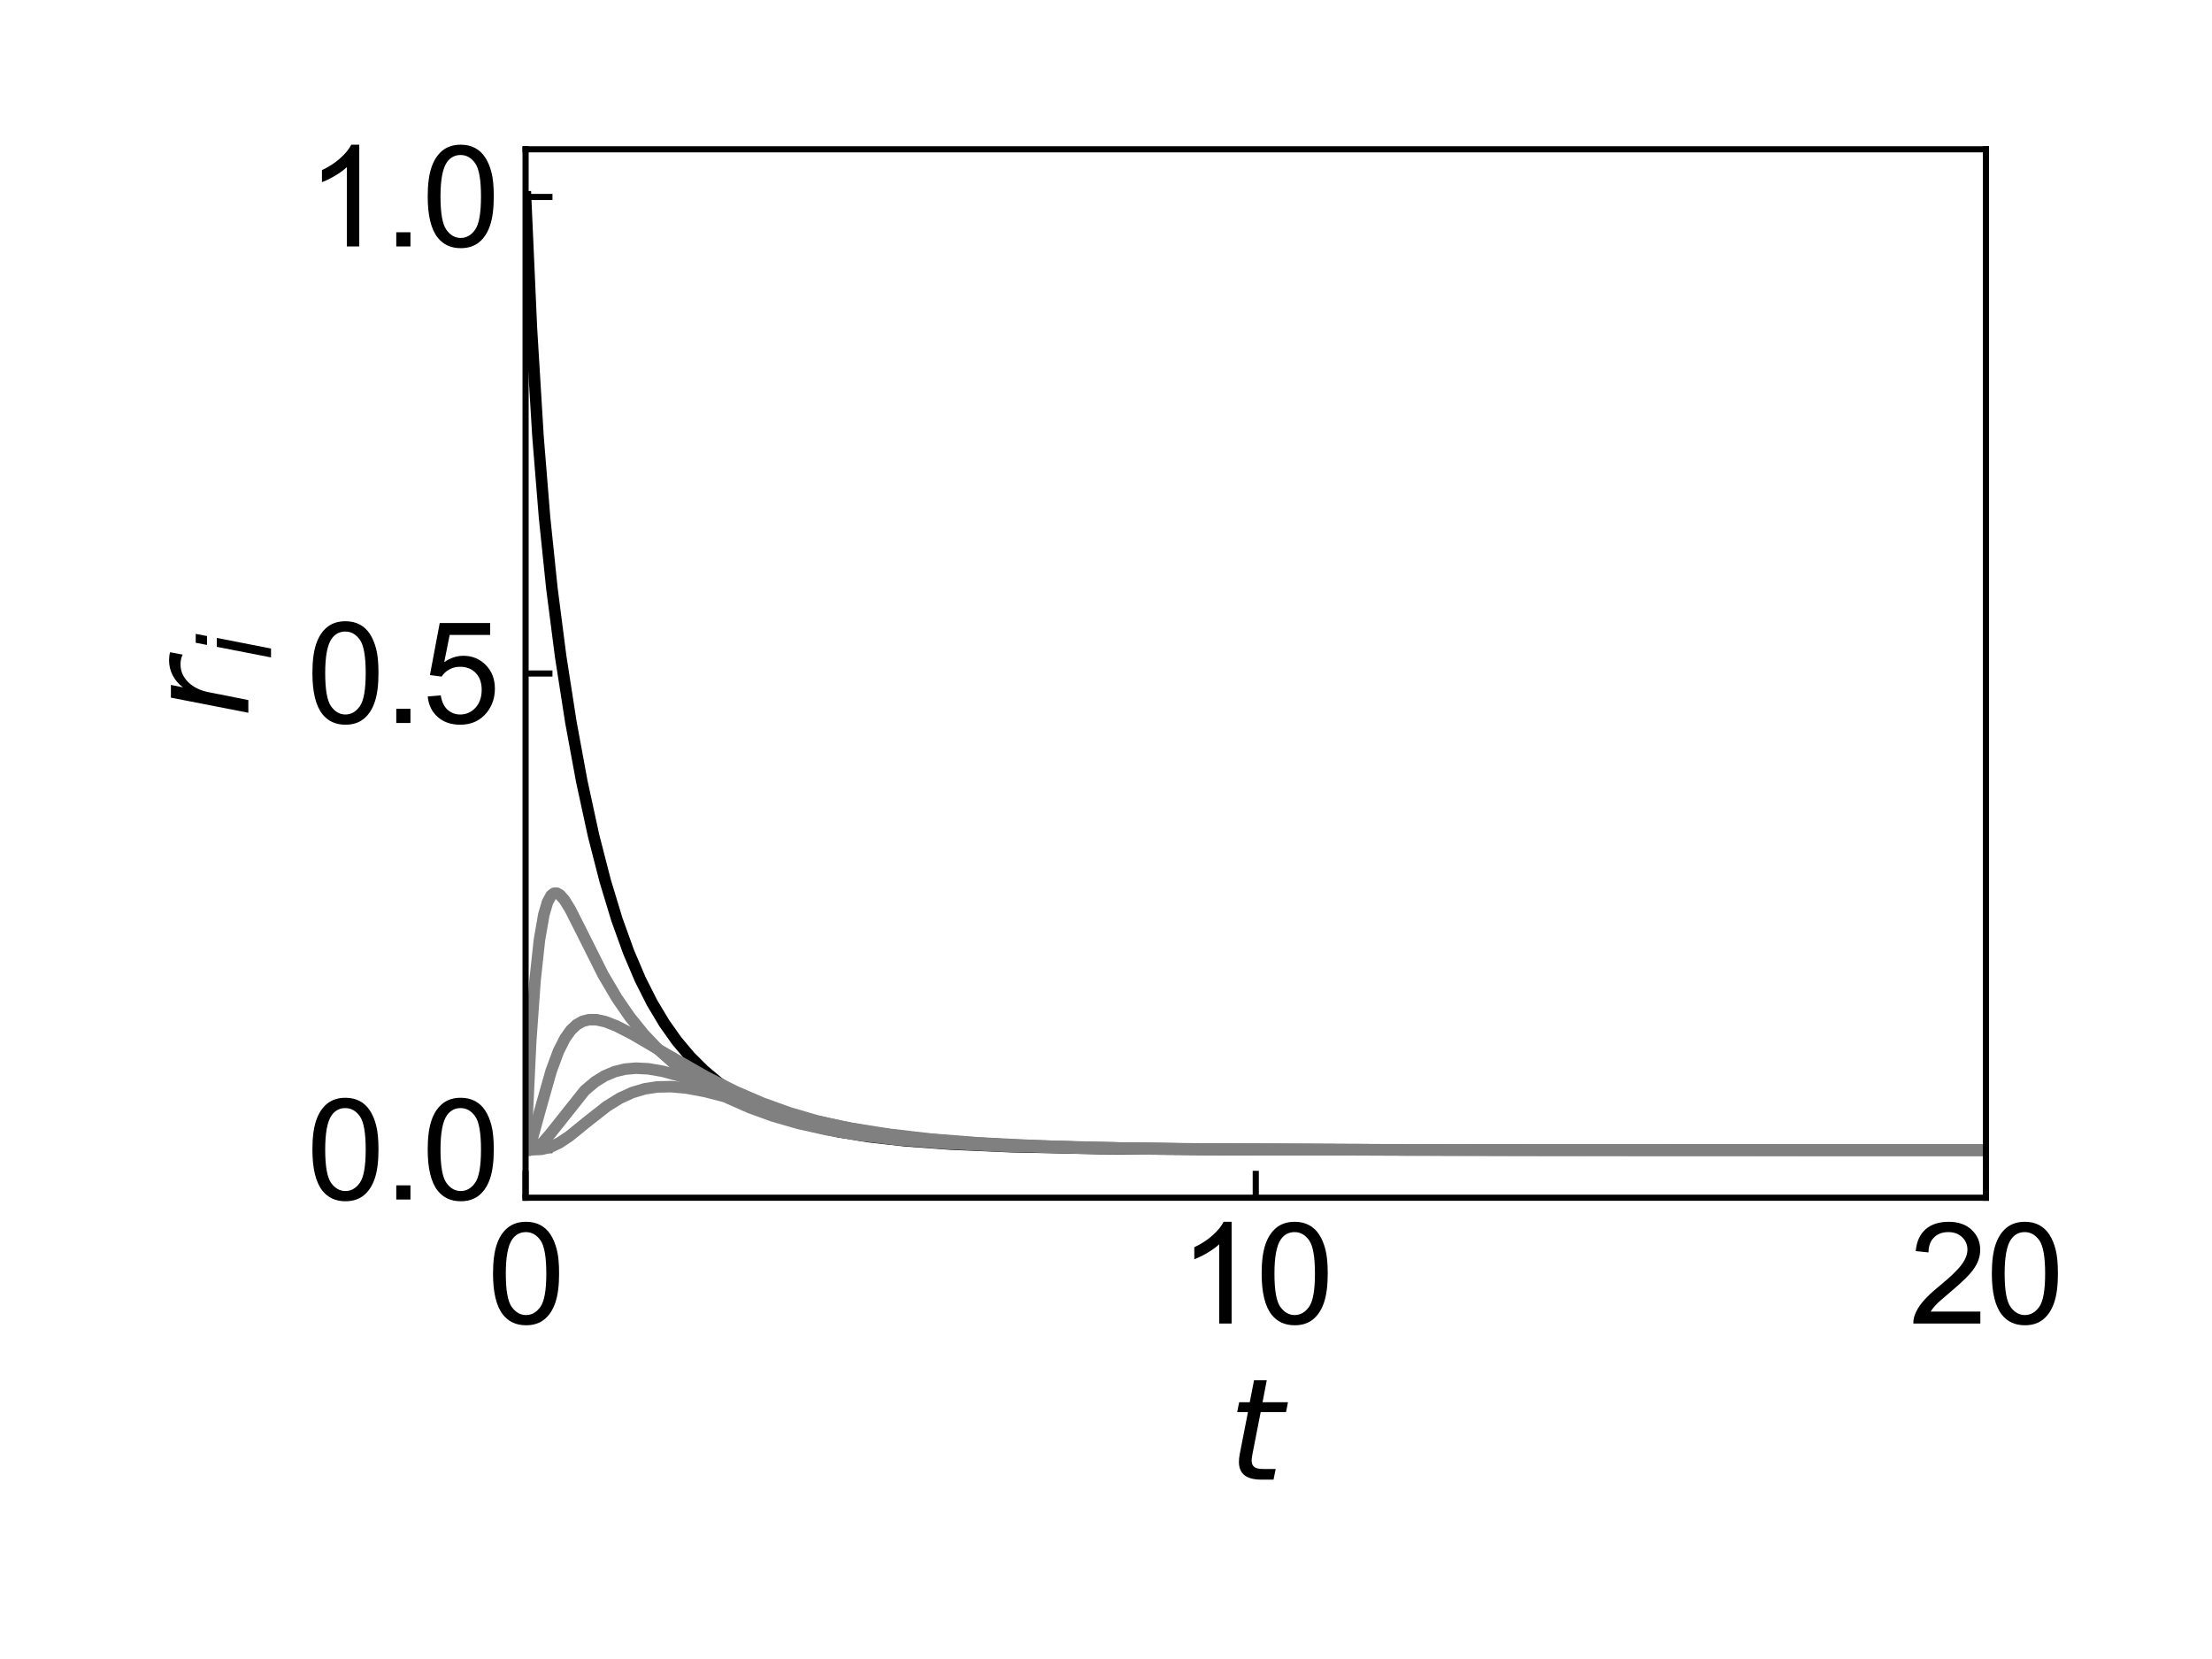 <?xml version="1.0" encoding="utf-8" standalone="no"?>
<!DOCTYPE svg PUBLIC "-//W3C//DTD SVG 1.1//EN"
  "http://www.w3.org/Graphics/SVG/1.1/DTD/svg11.dtd">
<svg xmlns:xlink="http://www.w3.org/1999/xlink" width="288pt" height="216pt" viewBox="0 0 288 216" xmlns="http://www.w3.org/2000/svg" version="1.1">
 <defs>
  <style type="text/css">*{stroke-linejoin: round; stroke-linecap: butt}</style>
 </defs>
 <g id="figure_1">
  <g id="patch_1">
   <path d="M 0 216 
L 288 216 
L 288 0 
L 0 0 
L 0 216 
z
" style="fill: none"/>
  </g>
  <g id="axes_1">
   <g id="patch_2">
    <path d="M 68.43 155.94 
L 258.57 155.94 
L 258.57 19.44 
L 68.43 19.44 
L 68.43 155.94 
z
" style="fill: none"/>
   </g>
   <g id="matplotlib.axis_1">
    <g id="xtick_1">
     <g id="line2d_1">
      <defs>
       <path id="mdfc1688ed2" d="M 0 0 
L 0 -3.5 
" style="stroke: #000000; stroke-width: 0.8"/>
      </defs>
      <g>
       <use xlink:href="#mdfc1688ed2" x="68.43" y="155.94" style="stroke: #000000; stroke-width: 0.8"/>
      </g>
     </g>
     <g id="text_1">
      <!-- 0 -->
      <g transform="translate(63.425 172.324) scale(0.18 -0.18)">
       <defs>
        <path id="ArialMT-30" d="M 266 2259 
Q 266 3072 433 3567 
Q 600 4063 929 4331 
Q 1259 4600 1759 4600 
Q 2128 4600 2406 4451 
Q 2684 4303 2865 4023 
Q 3047 3744 3150 3342 
Q 3253 2941 3253 2259 
Q 3253 1453 3087 958 
Q 2922 463 2592 192 
Q 2263 -78 1759 -78 
Q 1097 -78 719 397 
Q 266 969 266 2259 
z
M 844 2259 
Q 844 1131 1108 757 
Q 1372 384 1759 384 
Q 2147 384 2411 759 
Q 2675 1134 2675 2259 
Q 2675 3391 2411 3762 
Q 2147 4134 1753 4134 
Q 1366 4134 1134 3806 
Q 844 3388 844 2259 
z
" transform="scale(0.016)"/>
       </defs>
       <use xlink:href="#ArialMT-30"/>
      </g>
     </g>
    </g>
    <g id="xtick_2">
     <g id="line2d_2">
      <g>
       <use xlink:href="#mdfc1688ed2" x="163.5" y="155.94" style="stroke: #000000; stroke-width: 0.8"/>
      </g>
     </g>
     <g id="text_2">
      <!-- 10 -->
      <g transform="translate(153.49 172.324) scale(0.18 -0.18)">
       <defs>
        <path id="ArialMT-31" d="M 2384 0 
L 1822 0 
L 1822 3584 
Q 1619 3391 1289 3197 
Q 959 3003 697 2906 
L 697 3450 
Q 1169 3672 1522 3987 
Q 1875 4303 2022 4600 
L 2384 4600 
L 2384 0 
z
" transform="scale(0.016)"/>
       </defs>
       <use xlink:href="#ArialMT-31"/>
       <use xlink:href="#ArialMT-30" x="55.615"/>
      </g>
     </g>
    </g>
    <g id="xtick_3">
     <g id="line2d_3">
      <g>
       <use xlink:href="#mdfc1688ed2" x="258.57" y="155.94" style="stroke: #000000; stroke-width: 0.8"/>
      </g>
     </g>
     <g id="text_3">
      <!-- 20 -->
      <g transform="translate(248.56 172.324) scale(0.18 -0.18)">
       <defs>
        <path id="ArialMT-32" d="M 3222 541 
L 3222 0 
L 194 0 
Q 188 203 259 391 
Q 375 700 629 1000 
Q 884 1300 1366 1694 
Q 2113 2306 2375 2664 
Q 2638 3022 2638 3341 
Q 2638 3675 2398 3904 
Q 2159 4134 1775 4134 
Q 1369 4134 1125 3890 
Q 881 3647 878 3216 
L 300 3275 
Q 359 3922 746 4261 
Q 1134 4600 1788 4600 
Q 2447 4600 2831 4234 
Q 3216 3869 3216 3328 
Q 3216 3053 3103 2787 
Q 2991 2522 2730 2228 
Q 2469 1934 1863 1422 
Q 1356 997 1212 845 
Q 1069 694 975 541 
L 3222 541 
z
" transform="scale(0.016)"/>
       </defs>
       <use xlink:href="#ArialMT-32"/>
       <use xlink:href="#ArialMT-30" x="55.615"/>
      </g>
     </g>
    </g>
    <g id="text_4">
     <!-- $t$ -->
     <g transform="translate(159.9 192.786) scale(0.18 -0.18)">
      <defs>
       <path id="DejaVuSans-Oblique-74" d="M 2706 3500 
L 2619 3053 
L 1472 3053 
L 1100 1153 
Q 1081 1047 1072 975 
Q 1063 903 1063 863 
Q 1063 663 1183 572 
Q 1303 481 1569 481 
L 2150 481 
L 2053 0 
L 1503 0 
Q 991 0 739 200 
Q 488 400 488 806 
Q 488 878 497 964 
Q 506 1050 525 1153 
L 897 3053 
L 409 3053 
L 500 3500 
L 978 3500 
L 1172 4494 
L 1747 4494 
L 1556 3500 
L 2706 3500 
z
" transform="scale(0.016)"/>
      </defs>
      <use xlink:href="#DejaVuSans-Oblique-74" transform="translate(0 0.781)"/>
     </g>
    </g>
   </g>
   <g id="matplotlib.axis_2">
    <g id="ytick_1">
     <g id="line2d_4">
      <defs>
       <path id="m15583212a3" d="M 0 0 
L 3.5 0 
" style="stroke: #000000; stroke-width: 0.8"/>
      </defs>
      <g>
       <use xlink:href="#m15583212a3" x="68.43" y="149.735" style="stroke: #000000; stroke-width: 0.8"/>
      </g>
     </g>
     <g id="text_5">
      <!-- 0.0 -->
      <g transform="translate(39.91 156.177) scale(0.18 -0.18)">
       <defs>
        <path id="ArialMT-2e" d="M 581 0 
L 581 641 
L 1222 641 
L 1222 0 
L 581 0 
z
" transform="scale(0.016)"/>
       </defs>
       <use xlink:href="#ArialMT-30"/>
       <use xlink:href="#ArialMT-2e" x="55.615"/>
       <use xlink:href="#ArialMT-30" x="83.398"/>
      </g>
     </g>
    </g>
    <g id="ytick_2">
     <g id="line2d_5">
      <g>
       <use xlink:href="#m15583212a3" x="68.43" y="87.69" style="stroke: #000000; stroke-width: 0.8"/>
      </g>
     </g>
     <g id="text_6">
      <!-- 0.5 -->
      <g transform="translate(39.91 94.132) scale(0.18 -0.18)">
       <defs>
        <path id="ArialMT-35" d="M 266 1200 
L 856 1250 
Q 922 819 1161 601 
Q 1400 384 1738 384 
Q 2144 384 2425 690 
Q 2706 997 2706 1503 
Q 2706 1984 2436 2262 
Q 2166 2541 1728 2541 
Q 1456 2541 1237 2417 
Q 1019 2294 894 2097 
L 366 2166 
L 809 4519 
L 3088 4519 
L 3088 3981 
L 1259 3981 
L 1013 2750 
Q 1425 3038 1878 3038 
Q 2478 3038 2890 2622 
Q 3303 2206 3303 1553 
Q 3303 931 2941 478 
Q 2500 -78 1738 -78 
Q 1113 -78 717 272 
Q 322 622 266 1200 
z
" transform="scale(0.016)"/>
       </defs>
       <use xlink:href="#ArialMT-30"/>
       <use xlink:href="#ArialMT-2e" x="55.615"/>
       <use xlink:href="#ArialMT-35" x="83.398"/>
      </g>
     </g>
    </g>
    <g id="ytick_3">
     <g id="line2d_6">
      <g>
       <use xlink:href="#m15583212a3" x="68.43" y="25.645" style="stroke: #000000; stroke-width: 0.8"/>
      </g>
     </g>
     <g id="text_7">
      <!-- 1.0 -->
      <g transform="translate(39.91 32.087) scale(0.18 -0.18)">
       <use xlink:href="#ArialMT-31"/>
       <use xlink:href="#ArialMT-2e" x="55.615"/>
       <use xlink:href="#ArialMT-30" x="83.398"/>
      </g>
     </g>
    </g>
    <g id="text_8">
     <!-- $r_i$ -->
     <g transform="translate(32.333 93.45) rotate(-90) scale(0.18 -0.18)">
      <defs>
       <path id="DejaVuSans-Oblique-72" d="M 2853 2969 
Q 2766 3016 2653 3041 
Q 2541 3066 2413 3066 
Q 1953 3066 1609 2717 
Q 1266 2369 1153 1784 
L 800 0 
L 225 0 
L 909 3500 
L 1484 3500 
L 1375 2956 
Q 1603 3259 1920 3421 
Q 2238 3584 2597 3584 
Q 2691 3584 2781 3573 
Q 2872 3563 2963 3538 
L 2853 2969 
z
" transform="scale(0.016)"/>
       <path id="DejaVuSans-Oblique-69" d="M 1172 4863 
L 1747 4863 
L 1606 4134 
L 1031 4134 
L 1172 4863 
z
M 909 3500 
L 1484 3500 
L 800 0 
L 225 0 
L 909 3500 
z
" transform="scale(0.016)"/>
      </defs>
      <use xlink:href="#DejaVuSans-Oblique-72"/>
      <use xlink:href="#DejaVuSans-Oblique-69" transform="translate(41.113 -16.406) scale(0.7)"/>
     </g>
    </g>
   </g>
   <g id="line2d_7">
    <path d="M 68.43 25.645 
L 69.191 42.735 
L 70.047 56.838 
L 70.903 67.403 
L 71.854 76.58 
L 72.996 85.452 
L 74.327 94.016 
L 75.754 101.76 
L 77.276 108.77 
L 78.798 114.702 
L 80.32 119.715 
L 81.842 123.945 
L 83.363 127.515 
L 84.885 130.534 
L 86.502 133.241 
L 88.119 135.523 
L 89.831 137.56 
L 91.639 139.365 
L 93.541 140.953 
L 95.634 142.402 
L 97.821 143.649 
L 100.199 144.753 
L 102.863 145.744 
L 105.811 146.604 
L 109.235 147.362 
L 113.135 147.993 
L 117.891 148.529 
L 123.788 148.959 
L 131.588 149.293 
L 142.812 149.534 
L 161.17 149.678 
L 203.402 149.732 
L 258.57 149.735 
L 258.57 149.735 
" clip-path="url(#pfec3fc69b6)" style="fill: none; stroke: #000000; stroke-width: 1.5; stroke-linecap: square"/>
   </g>
   <g id="line2d_8">
    <path d="M 68.43 149.735 
L 69.096 135.601 
L 69.667 127.617 
L 70.237 122.358 
L 70.808 119.079 
L 71.284 117.457 
L 71.759 116.585 
L 72.14 116.3 
L 72.52 116.297 
L 72.901 116.515 
L 73.471 117.149 
L 74.232 118.373 
L 75.564 121.004 
L 78.512 126.89 
L 80.32 129.957 
L 82.032 132.44 
L 83.839 134.673 
L 85.741 136.67 
L 87.739 138.451 
L 89.927 140.105 
L 92.305 141.622 
L 94.873 142.994 
L 97.631 144.217 
L 100.675 145.317 
L 104.004 146.276 
L 107.714 147.103 
L 111.899 147.8 
L 116.75 148.377 
L 122.647 148.847 
L 130.256 149.217 
L 140.624 149.484 
L 156.699 149.652 
L 189.229 149.727 
L 258.57 149.735 
L 258.57 149.735 
" clip-path="url(#pfec3fc69b6)" style="fill: none; stroke: #808080; stroke-width: 1.5; stroke-linecap: square"/>
   </g>
   <g id="line2d_9">
    <path d="M 68.43 149.735 
L 68.62 149.643 
L 68.906 149.209 
L 69.381 147.945 
L 70.332 144.496 
L 71.759 139.445 
L 72.71 136.878 
L 73.566 135.185 
L 74.327 134.122 
L 75.088 133.407 
L 75.849 132.976 
L 76.705 132.758 
L 77.656 132.764 
L 78.798 133.015 
L 80.225 133.568 
L 82.317 134.639 
L 86.597 137.147 
L 91.924 140.188 
L 95.729 142.099 
L 99.248 143.616 
L 102.672 144.852 
L 106.287 145.916 
L 110.091 146.802 
L 114.372 147.564 
L 119.223 148.193 
L 124.93 148.703 
L 132.064 149.109 
L 141.575 149.411 
L 155.463 149.611 
L 180.383 149.713 
L 258.57 149.735 
L 258.57 149.735 
" clip-path="url(#pfec3fc69b6)" style="fill: none; stroke: #808080; stroke-width: 1.5; stroke-linecap: square"/>
   </g>
   <g id="line2d_10">
    <path d="M 68.43 149.735 
L 69.286 149.647 
L 69.952 149.342 
L 70.713 148.712 
L 71.664 147.609 
L 76.135 141.985 
L 77.466 140.86 
L 78.703 140.09 
L 80.034 139.528 
L 81.366 139.203 
L 82.793 139.077 
L 84.41 139.158 
L 86.312 139.486 
L 88.69 140.14 
L 92.114 141.339 
L 100.77 144.447 
L 104.955 145.66 
L 109.14 146.635 
L 113.611 147.44 
L 118.557 148.099 
L 124.359 148.639 
L 131.398 149.061 
L 140.624 149.379 
L 153.846 149.592 
L 176.674 149.706 
L 245.349 149.735 
L 258.57 149.735 
L 258.57 149.735 
" clip-path="url(#pfec3fc69b6)" style="fill: none; stroke: #808080; stroke-width: 1.5; stroke-linecap: square"/>
   </g>
   <g id="line2d_11">
    <path d="M 68.43 149.735 
L 70.523 149.638 
L 71.664 149.345 
L 72.805 148.81 
L 74.137 147.924 
L 76.325 146.145 
L 78.988 144.053 
L 80.7 142.991 
L 82.317 142.251 
L 83.934 141.768 
L 85.551 141.52 
L 87.358 141.477 
L 89.356 141.658 
L 91.829 142.117 
L 95.348 143.023 
L 106.192 145.949 
L 110.852 146.905 
L 115.703 147.674 
L 121.125 148.302 
L 127.498 148.807 
L 135.298 149.192 
L 145.761 149.471 
L 161.455 149.645 
L 192.273 149.725 
L 258.57 149.735 
L 258.57 149.735 
" clip-path="url(#pfec3fc69b6)" style="fill: none; stroke: #808080; stroke-width: 1.5; stroke-linecap: square"/>
   </g>
   <g id="patch_3">
    <path d="M 68.43 155.94 
L 68.43 19.44 
" style="fill: none; stroke: #000000; stroke-width: 0.8; stroke-linejoin: miter; stroke-linecap: square"/>
   </g>
   <g id="patch_4">
    <path d="M 258.57 155.94 
L 258.57 19.44 
" style="fill: none; stroke: #000000; stroke-width: 0.8; stroke-linejoin: miter; stroke-linecap: square"/>
   </g>
   <g id="patch_5">
    <path d="M 68.43 155.94 
L 258.57 155.94 
" style="fill: none; stroke: #000000; stroke-width: 0.8; stroke-linejoin: miter; stroke-linecap: square"/>
   </g>
   <g id="patch_6">
    <path d="M 68.43 19.44 
L 258.57 19.44 
" style="fill: none; stroke: #000000; stroke-width: 0.8; stroke-linejoin: miter; stroke-linecap: square"/>
   </g>
  </g>
 </g>
 <defs>
  <clipPath id="pfec3fc69b6">
   <rect x="68.43" y="19.44" width="190.14" height="136.5"/>
  </clipPath>
 </defs>
</svg>
